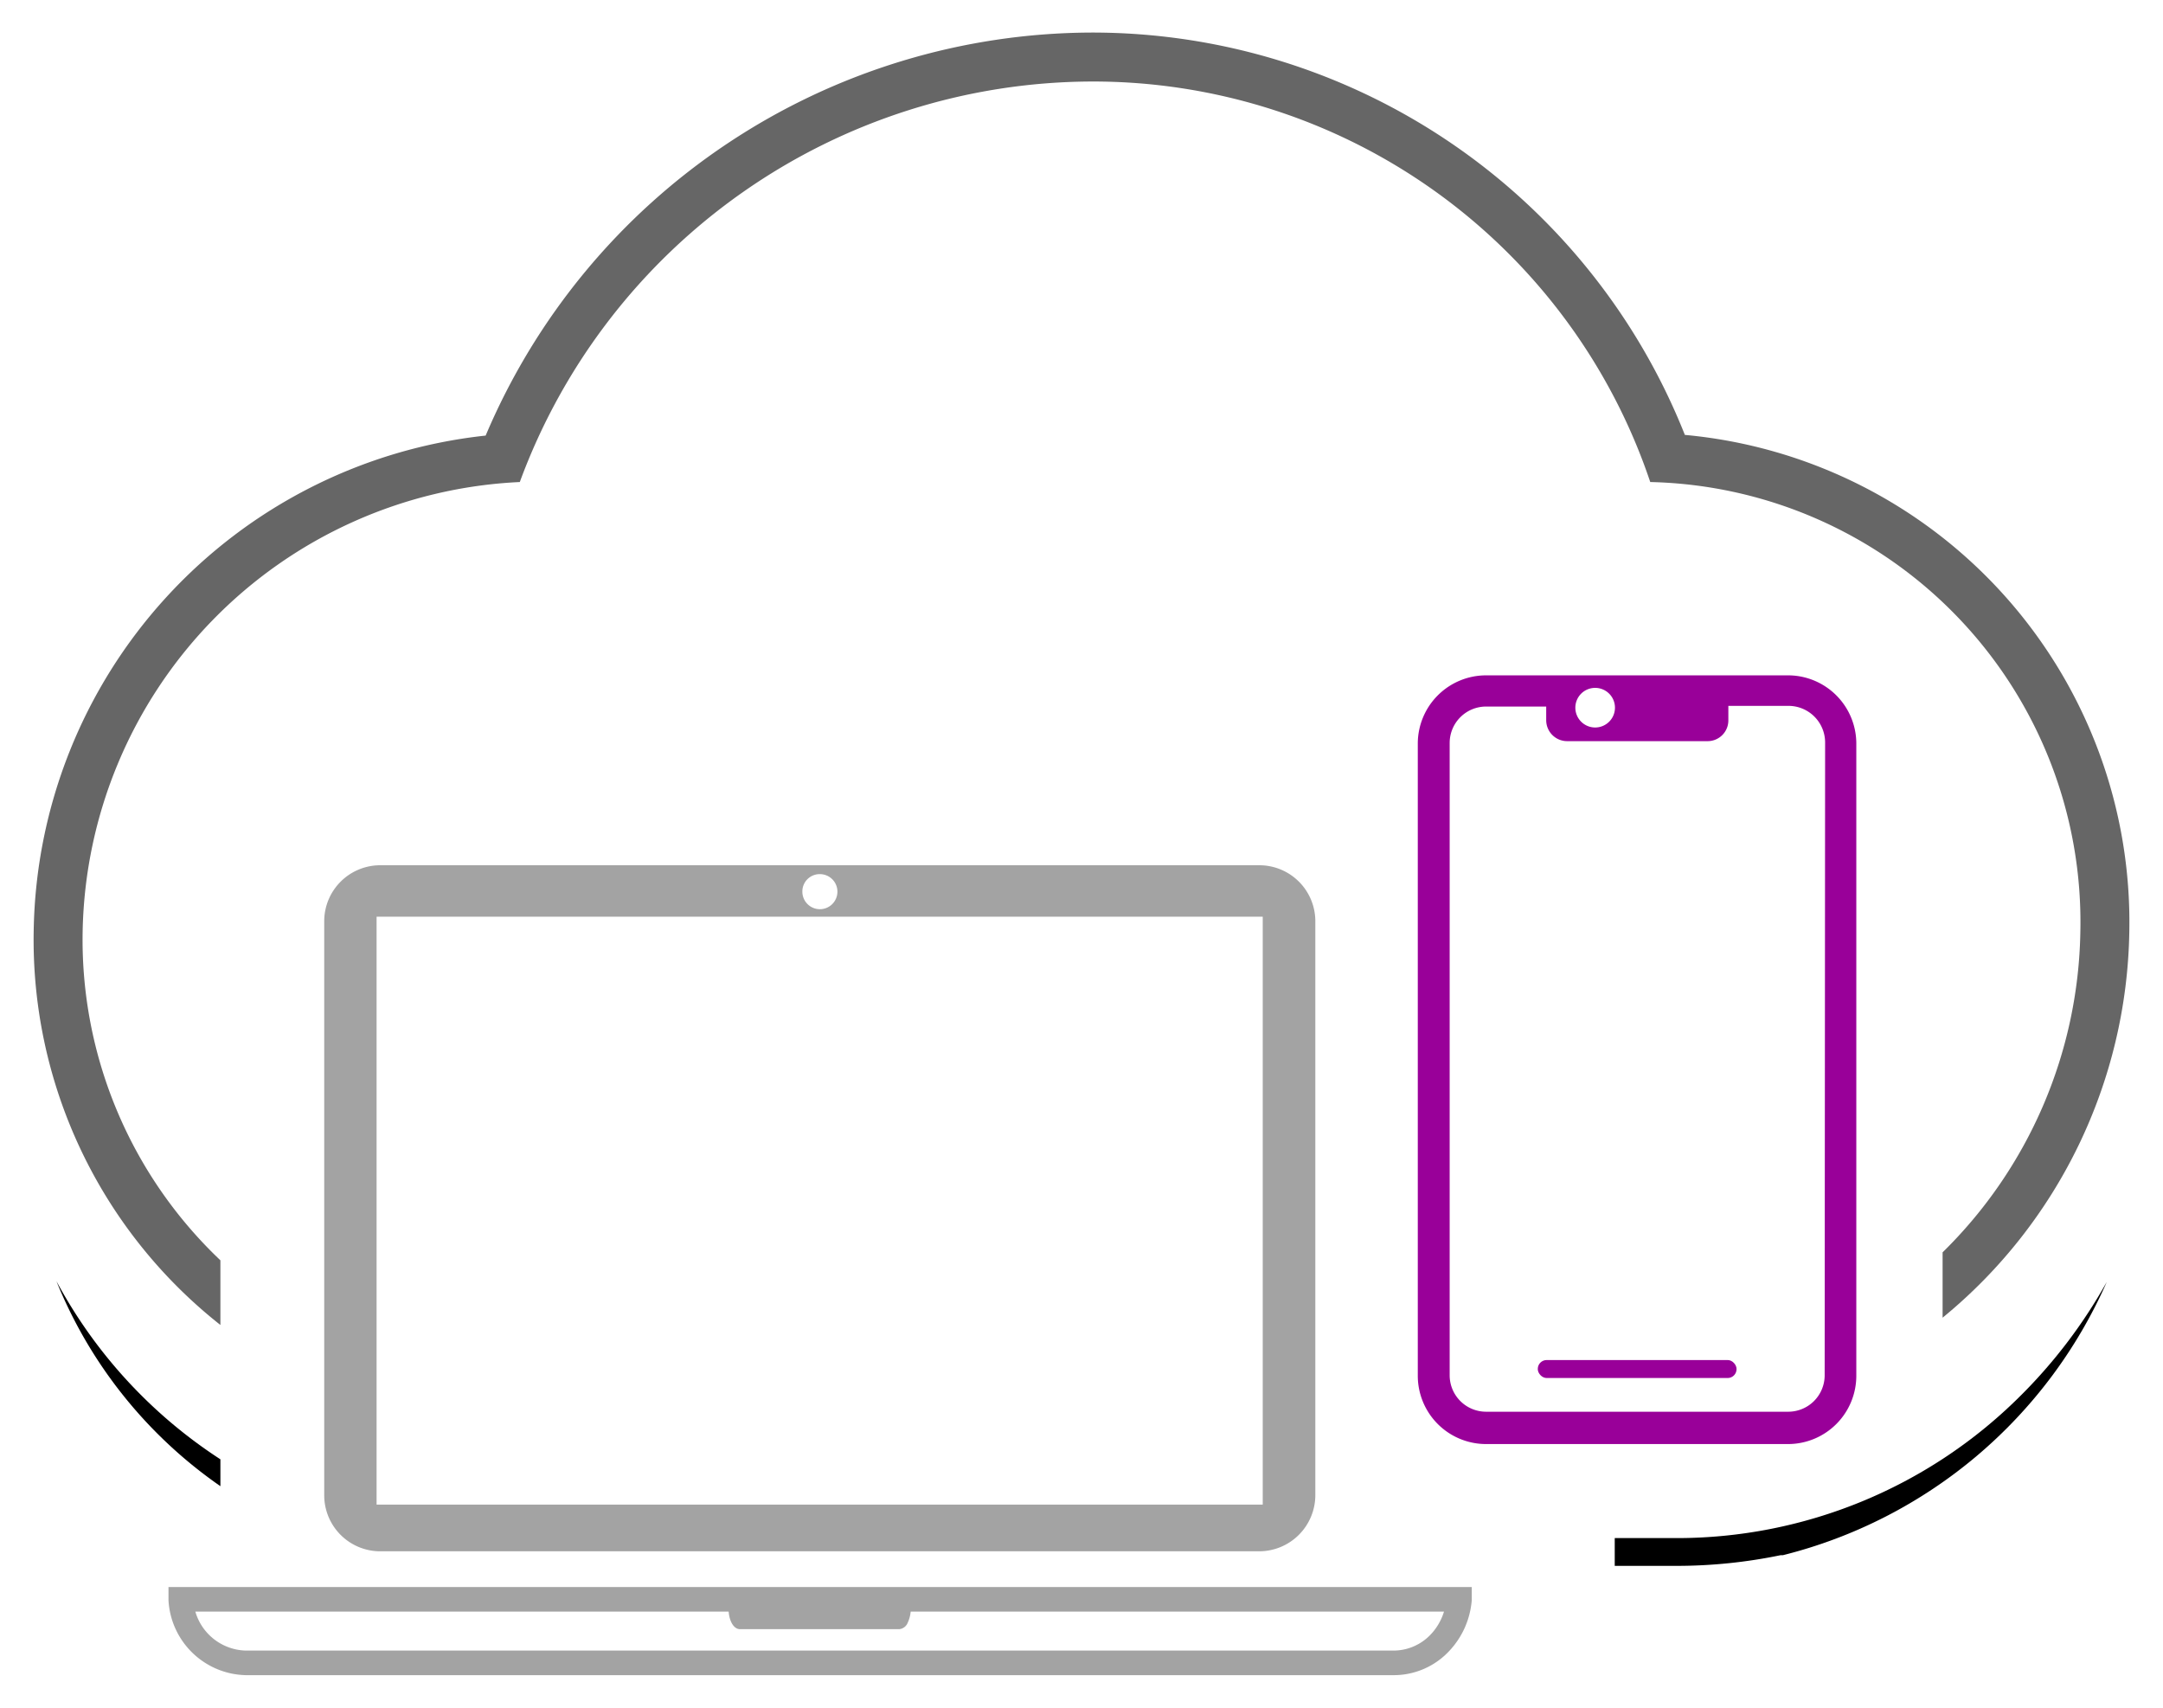 <svg xmlns="http://www.w3.org/2000/svg" viewBox="0 0 95 75"><defs><style>.cls-1,.cls-3{opacity:0.6;}.cls-2{fill:#909;}.cls-4{fill:#666;}</style></defs><g id="upper"><path class="cls-1" d="M93.52,40.93a22.36,22.36,0,0,1-8.2,16.94V55a20.17,20.17,0,0,0,6.05-14.08A19.33,19.33,0,0,0,72.48,21.17,25.82,25.82,0,0,0,47.93,3.58a26.85,26.85,0,0,0-25.1,17.59A20.14,20.14,0,0,0,3.63,40.89,19.4,19.4,0,0,0,9.68,55.35v2.84a21.54,21.54,0,0,1-8.2-17.33A22.23,22.23,0,0,1,21.33,19.13a29,29,0,0,1,26.6-17.7A28,28,0,0,1,74,19.1,21.49,21.49,0,0,1,93.52,40.93Z"/><path d="M92.53,56.3a21.14,21.14,0,0,1-14.22,12l-.1,0a22.57,22.57,0,0,1-4.57.47H70.92V67.55h2.72a21.36,21.36,0,0,0,15-6.15A22.47,22.47,0,0,0,92.53,56.3Z"/><path d="M9.68,64.09v1.18a20.14,20.14,0,0,1-7.2-9A21.39,21.39,0,0,0,9.68,64.09Z"/><path class="cls-2" d="M78.53,29.66H65.27a3,3,0,0,0-3,3V60.42a3,3,0,0,0,3,3H78.53a3,3,0,0,0,3-3V32.63A3,3,0,0,0,78.53,29.66Zm-8.48.55a.87.87,0,1,1-.86.87A.87.87,0,0,1,70.05,30.21ZM80.14,60.42A1.6,1.6,0,0,1,78.53,62H65.27a1.6,1.6,0,0,1-1.6-1.6V32.63a1.6,1.6,0,0,1,1.6-1.6h2.64v.61a.92.92,0,0,0,.92.91H75a.91.91,0,0,0,.91-.91V31h2.64a1.61,1.61,0,0,1,1.61,1.6Z"/><rect class="cls-2" x="67.54" y="59.73" width="8.73" height="0.79" rx="0.39"/><g class="cls-3"><path class="cls-4" d="M61.2,73.57H10.8a3.48,3.48,0,0,1-3.4-3.29l0-.58H64.64l0,.58a3.67,3.67,0,0,1-1,2.24A3.33,3.33,0,0,1,61.2,73.57ZM8.58,70.78a2.37,2.37,0,0,0,2.22,1.71H61.2a2.25,2.25,0,0,0,1.64-.71,2.53,2.53,0,0,0,.58-1Z"/><path class="cls-4" d="M39.9,70.72a1.23,1.23,0,0,1-.11.5c-.08.14-.18.23-.29.23h-7c-.21,0-.38-.32-.4-.73Z"/><path class="cls-4" d="M39.5,71.55h-7c-.27,0-.48-.35-.5-.83v-.1h8v.1a1.43,1.43,0,0,1-.13.54A.45.45,0,0,1,39.5,71.55Zm-7.29-.73c0,.32.17.53.29.53h7c.07,0,.14-.07.19-.18a.9.9,0,0,0,.1-.35Z"/><path class="cls-4" d="M55.31,38H16.7a2.46,2.46,0,0,0-2.46,2.46V65.67a2.46,2.46,0,0,0,2.46,2.46H55.31a2.47,2.47,0,0,0,2.46-2.46V40.46A2.46,2.46,0,0,0,55.31,38ZM36,38.39a.77.77,0,1,1-.76.76A.76.76,0,0,1,36,38.39ZM55.46,66.08H16.54V40.26H55.46Z"/></g></g></svg>